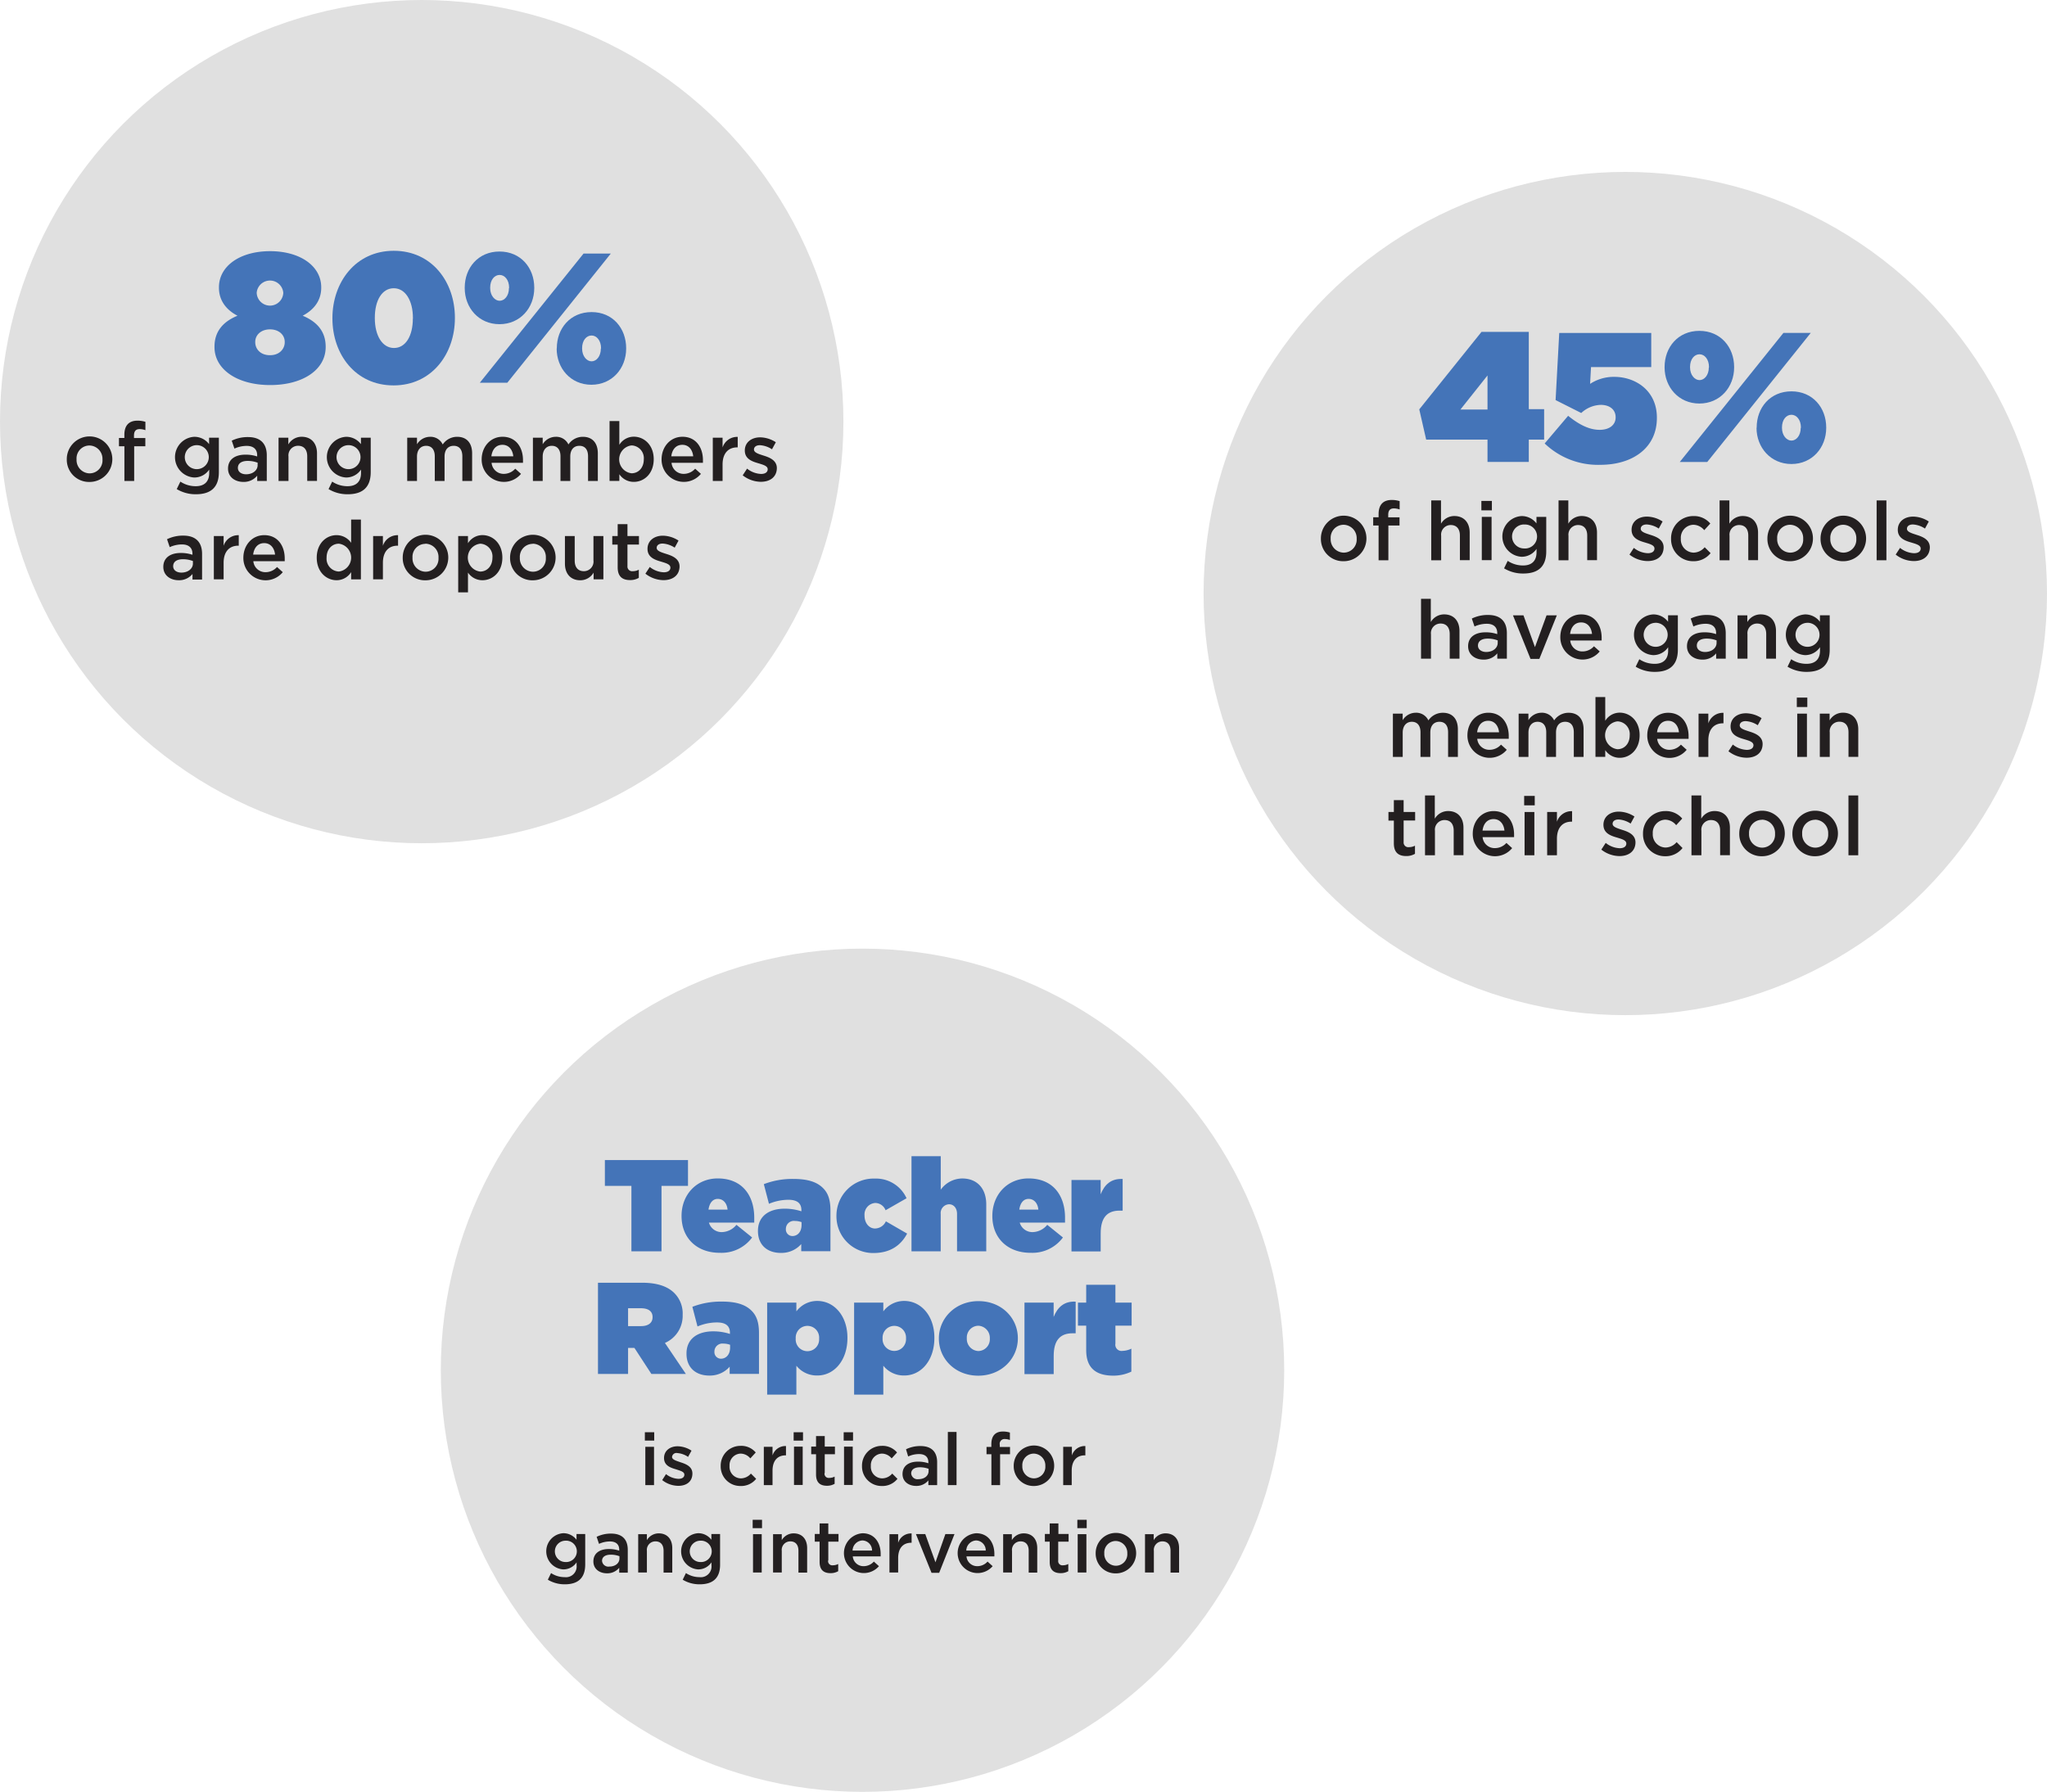 <svg id="Layer_1" data-name="Layer 1" xmlns="http://www.w3.org/2000/svg" viewBox="0 0 533.95 467.49"><defs><style>.cls-1{fill:#e0e0e0;}.cls-2{fill:#4474b8;}.cls-3{fill:#231f20;}</style></defs><title>alan-story</title><circle class="cls-1" cx="110" cy="110" r="110"/><path class="cls-2" d="M650.62,672.7v-0.1c0-4.09,2.37-6.59,6-8.08-2.52-1.3-4.84-3.61-4.84-7.31v-0.1c0-5.53,5.46-9.43,13.34-9.43s13.34,3.9,13.34,9.43v0.1c0,3.71-2.33,6-4.84,7.31,3.37,1.4,6,3.8,6,8.08v0.1c0,5.87-5.89,9.91-14.48,9.91S650.62,678.52,650.62,672.7Zm18.32-1.25v-0.1c0-1.83-1.52-3.27-3.84-3.27s-3.85,1.44-3.85,3.27v0.1c0,1.68,1.28,3.37,3.85,3.37S668.94,673.08,668.94,671.45Zm-0.38-12.85v-0.1a3.48,3.48,0,0,0-6.93,0v0.1A3.47,3.47,0,0,0,668.56,658.6Z" transform="translate(-594.67 -582.15)"/><path class="cls-2" d="M681.38,665.24v-0.1c0-9.29,6-17.56,16-17.56s15.95,8.18,15.95,17.46v0.1c0,9.29-6,17.56-16,17.56S681.38,674.52,681.38,665.24Zm21,0v-0.1c0-4.62-2-7.79-5-7.79s-4.94,3.08-4.94,7.7v0.1c0,4.62,2,7.79,5,7.79S702.36,669.86,702.36,665.24Z" transform="translate(-594.67 -582.15)"/><path class="cls-2" d="M715.89,657.3v-0.1c0-5.15,3.51-9.43,9.07-9.43s9.07,4.28,9.07,9.43v0.1c0,5.15-3.66,9.43-9.07,9.43S715.89,662.45,715.89,657.3Zm31-9H754L727,682h-7.17Zm-19.42,9v-0.1c0-2-1.14-3.32-2.47-3.32s-2.47,1.25-2.47,3.32v0.1c0,2,1.23,3.32,2.47,3.32S727.43,659.37,727.43,657.3Zm12.44,15.78V673c0-5.15,3.51-9.43,9.07-9.43S758,667.84,758,673v0.1c0,5.15-3.66,9.43-9.07,9.43S739.87,678.23,739.87,673.08Zm11.54,0V673c0-2-1.14-3.32-2.47-3.32s-2.47,1.25-2.47,3.32v0.1c0,2,1.23,3.32,2.47,3.32S751.4,675.15,751.4,673.08Z" transform="translate(-594.67 -582.15)"/><path class="cls-3" d="M618,707.89a5.8,5.8,0,0,1-5.91-5.86A5.94,5.94,0,1,1,618,707.89Zm0-9.51a3.37,3.37,0,0,0-3.36,3.61,3.47,3.47,0,0,0,3.4,3.66A3.38,3.38,0,0,0,621.4,702,3.47,3.47,0,0,0,618,698.38Z" transform="translate(-594.67 -582.15)"/><path class="cls-3" d="M632.58,696.44v2.14h-2.91v9.06h-2.55v-9.06H625.7v-2.16h1.41V695.6c0-2.48,1.22-3.7,3.42-3.7a6.75,6.75,0,0,1,2.07.3v2.18a4.43,4.43,0,0,0-1.5-.28c-1,0-1.48.54-1.48,1.71v0.62h3Z" transform="translate(-594.67 -582.15)"/><path class="cls-3" d="M645.77,711.1a9.5,9.5,0,0,1-5-1.35l0.95-1.95a7.18,7.18,0,0,0,4,1.2c2.28,0,3.52-1.2,3.52-3.46v-0.88a4.65,4.65,0,0,1-3.93,2.07,5.32,5.32,0,0,1,0-10.62,4.79,4.79,0,0,1,3.9,1.92v-1.69h2.55v9C651.76,709.33,649.61,711.1,645.77,711.1ZM646,698.29a3.13,3.13,0,1,0,0,6.26A3.13,3.13,0,1,0,646,698.29Z" transform="translate(-594.67 -582.15)"/><path class="cls-3" d="M661.76,707.64v-1.39a4.48,4.48,0,0,1-3.61,1.63c-2.11,0-4-1.22-4-3.48v0c0-2.44,1.92-3.63,4.52-3.63a9.28,9.28,0,0,1,3.08.47V700.9c0-1.56-1-2.42-2.74-2.42a7.69,7.69,0,0,0-3.19.71l-0.7-2.07a9.46,9.46,0,0,1,4.24-.94c3.29,0,4.9,1.75,4.9,4.77v6.69h-2.53Zm0.06-4.79a7.21,7.21,0,0,0-2.55-.45c-1.6,0-2.55.66-2.55,1.82v0c0,1.07.95,1.67,2.15,1.67,1.69,0,3-1,3-2.37v-0.71Z" transform="translate(-594.67 -582.15)"/><path class="cls-3" d="M669.88,707.64h-2.55V696.35h2.55v1.75a4,4,0,0,1,3.48-2c2.51,0,4,1.71,4,4.34v7.18h-2.55v-6.41c0-1.75-.87-2.76-2.38-2.76a2.5,2.5,0,0,0-2.51,2.8v6.37Z" transform="translate(-594.67 -582.15)"/><path class="cls-3" d="M685.37,711.1a9.49,9.49,0,0,1-5-1.35l0.95-1.95a7.17,7.17,0,0,0,4,1.2c2.28,0,3.52-1.2,3.52-3.46v-0.88a4.65,4.65,0,0,1-3.92,2.07,5.32,5.32,0,0,1,0-10.62,4.79,4.79,0,0,1,3.9,1.92v-1.69h2.55v9C691.36,709.33,689.21,711.1,685.37,711.1Zm0.21-12.81a3.13,3.13,0,1,0,0,6.26A3.13,3.13,0,1,0,685.58,698.29Z" transform="translate(-594.67 -582.15)"/><path class="cls-3" d="M713.92,696.11c2.43,0,3.9,1.56,3.9,4.32v7.2h-2.55v-6.41c0-1.8-.82-2.76-2.26-2.76s-2.38,1-2.38,2.8v6.37h-2.55V701.2c0-1.75-.84-2.74-2.26-2.74s-2.38,1.07-2.38,2.82v6.35h-2.55V696.35h2.55v1.71a4,4,0,0,1,3.4-1.95,3.5,3.5,0,0,1,3.31,2A4.53,4.53,0,0,1,713.92,696.11Z" transform="translate(-594.67 -582.15)"/><path class="cls-3" d="M726.07,705.78a4,4,0,0,0,3-1.35l1.5,1.35A5.8,5.8,0,0,1,720.31,702c0-3.25,2.26-5.9,5.44-5.9,3.54,0,5.34,2.82,5.34,6.09,0,0.24,0,.45,0,0.71h-8.19A3.14,3.14,0,0,0,726.07,705.78Zm2.49-4.58c-0.17-1.67-1.14-3-2.83-3s-2.66,1.22-2.89,3h5.72Z" transform="translate(-594.67 -582.15)"/><path class="cls-3" d="M746.71,696.11c2.43,0,3.9,1.56,3.9,4.32v7.2h-2.55v-6.41c0-1.8-.82-2.76-2.26-2.76s-2.38,1-2.38,2.8v6.37h-2.55V701.2c0-1.75-.84-2.74-2.26-2.74s-2.38,1.07-2.38,2.82v6.35h-2.55V696.35h2.55v1.71a4,4,0,0,1,3.4-1.95,3.5,3.5,0,0,1,3.31,2A4.53,4.53,0,0,1,746.71,696.11Z" transform="translate(-594.67 -582.15)"/><path class="cls-3" d="M760,707.87a4.52,4.52,0,0,1-3.78-2v1.75h-2.55V692h2.55v6.2a4.44,4.44,0,0,1,3.78-2.12c2.64,0,5.19,2.12,5.19,5.88S762.7,707.87,760,707.87Zm-0.59-9.51a3.66,3.66,0,0,0,0,7.27c1.75,0,3.19-1.39,3.19-3.63A3.32,3.32,0,0,0,759.45,698.36Z" transform="translate(-594.67 -582.15)"/><path class="cls-3" d="M773,705.78a4,4,0,0,0,3-1.35l1.5,1.35A5.8,5.8,0,0,1,767.24,702c0-3.25,2.26-5.9,5.45-5.9,3.54,0,5.34,2.82,5.34,6.09,0,0.24,0,.45,0,0.71h-8.19A3.14,3.14,0,0,0,773,705.78Zm2.49-4.58c-0.17-1.67-1.14-3-2.83-3s-2.66,1.22-2.89,3h5.72Z" transform="translate(-594.67 -582.15)"/><path class="cls-3" d="M783.15,707.64h-2.55V696.35h2.55v2.54a4,4,0,0,1,3.95-2.76v2.74h-0.15c-2.24,0-3.8,1.48-3.8,4.47v4.3Z" transform="translate(-594.67 -582.15)"/><path class="cls-3" d="M793.13,707.85a7.77,7.77,0,0,1-4.73-1.69l1.14-1.75a6.21,6.21,0,0,0,3.65,1.39c1.1,0,1.73-.47,1.73-1.22v0c0-.88-1.18-1.18-2.49-1.58-1.65-.47-3.48-1.15-3.48-3.31v0c0-2.14,1.75-3.44,4-3.44a7.65,7.65,0,0,1,4.09,1.28l-1,1.84a6.41,6.41,0,0,0-3.14-1.07c-1,0-1.56.47-1.56,1.13v0c0,0.81,1.2,1.16,2.51,1.58,1.63,0.51,3.46,1.26,3.46,3.29v0C797.26,706.67,795.45,707.85,793.13,707.85Z" transform="translate(-594.67 -582.15)"/><path class="cls-3" d="M644.88,733.29V731.9a4.48,4.48,0,0,1-3.61,1.63c-2.11,0-4-1.22-4-3.48v0c0-2.44,1.92-3.63,4.52-3.63a9.28,9.28,0,0,1,3.08.47v-0.28c0-1.56-1-2.42-2.74-2.42a7.69,7.69,0,0,0-3.19.71l-0.7-2.07a9.46,9.46,0,0,1,4.24-.94c3.29,0,4.9,1.75,4.9,4.77v6.69h-2.53Zm0.06-4.79a7.21,7.21,0,0,0-2.55-.45c-1.6,0-2.55.66-2.55,1.82v0c0,1.07.95,1.67,2.15,1.67,1.69,0,3-1,3-2.37V728.5Z" transform="translate(-594.67 -582.15)"/><path class="cls-3" d="M653,733.29h-2.55V722H653v2.54a4,4,0,0,1,3.95-2.76v2.74H656.8c-2.24,0-3.8,1.48-3.8,4.47v4.3Z" transform="translate(-594.67 -582.15)"/><path class="cls-3" d="M663.93,731.43a4,4,0,0,0,3-1.35l1.5,1.35a5.8,5.8,0,0,1-10.28-3.76c0-3.25,2.26-5.9,5.45-5.9,3.54,0,5.34,2.82,5.34,6.09,0,0.24,0,.45,0,0.71h-8.19A3.14,3.14,0,0,0,663.93,731.43Zm2.49-4.58c-0.17-1.67-1.14-3-2.83-3s-2.66,1.22-2.89,3h5.72Z" transform="translate(-594.67 -582.15)"/><path class="cls-3" d="M686.26,733.29v-1.88a4.45,4.45,0,0,1-3.8,2.12c-2.62,0-5.17-2.12-5.17-5.88s2.51-5.88,5.17-5.88a4.6,4.6,0,0,1,3.8,2v-6.07h2.55v15.61h-2.55ZM683.07,724c-1.75,0-3.21,1.37-3.21,3.63a3.34,3.34,0,0,0,3.21,3.63A3.66,3.66,0,0,0,683.07,724Z" transform="translate(-594.67 -582.15)"/><path class="cls-3" d="M694.55,733.29H692V722h2.55v2.54a4,4,0,0,1,3.95-2.76v2.74h-0.15c-2.24,0-3.8,1.48-3.8,4.47v4.3Z" transform="translate(-594.67 -582.15)"/><path class="cls-3" d="M705.63,733.55a5.8,5.8,0,0,1-5.91-5.86A5.94,5.94,0,1,1,705.63,733.55Zm0-9.51a3.37,3.37,0,0,0-3.36,3.61,3.47,3.47,0,0,0,3.4,3.66,3.38,3.38,0,0,0,3.38-3.61A3.47,3.47,0,0,0,705.63,724Z" transform="translate(-594.67 -582.15)"/><path class="cls-3" d="M720.52,733.53a4.52,4.52,0,0,1-3.78-2v5.17h-2.55V722h2.55v1.88a4.44,4.44,0,0,1,3.78-2.12c2.64,0,5.19,2.12,5.19,5.88S723.18,733.53,720.52,733.53ZM719.93,724a3.66,3.66,0,0,0,0,7.27c1.75,0,3.19-1.39,3.19-3.63A3.32,3.32,0,0,0,719.93,724Z" transform="translate(-594.67 -582.15)"/><path class="cls-3" d="M733.63,733.55a5.8,5.8,0,0,1-5.91-5.86A5.94,5.94,0,1,1,733.63,733.55Zm0-9.51a3.37,3.37,0,0,0-3.36,3.61,3.47,3.47,0,0,0,3.4,3.66,3.38,3.38,0,0,0,3.38-3.61A3.47,3.47,0,0,0,733.63,724Z" transform="translate(-594.67 -582.15)"/><path class="cls-3" d="M749.51,722h2.55v11.29h-2.55v-1.75a4,4,0,0,1-3.48,2c-2.51,0-4-1.71-4-4.34V722h2.55v6.41c0,1.75.87,2.76,2.38,2.76a2.5,2.5,0,0,0,2.51-2.8V722Z" transform="translate(-594.67 -582.15)"/><path class="cls-3" d="M758.35,729.76a1.22,1.22,0,0,0,1.37,1.41,3.39,3.39,0,0,0,1.58-.38v2.12a4.42,4.42,0,0,1-2.3.58c-1.88,0-3.21-.83-3.21-3.31v-5.94h-1.41V722h1.41v-3.1h2.55V722h3v2.22h-3v5.54Z" transform="translate(-594.67 -582.15)"/><path class="cls-3" d="M767.75,733.51a7.77,7.77,0,0,1-4.73-1.69l1.14-1.75a6.21,6.21,0,0,0,3.65,1.39c1.1,0,1.73-.47,1.73-1.22v0c0-.88-1.18-1.18-2.49-1.58-1.65-.47-3.48-1.15-3.48-3.31v0c0-2.14,1.75-3.44,4-3.44a7.65,7.65,0,0,1,4.09,1.28l-1,1.84a6.41,6.41,0,0,0-3.14-1.07c-1,0-1.56.47-1.56,1.13v0c0,0.81,1.2,1.16,2.51,1.58,1.63,0.51,3.46,1.26,3.46,3.29v0C771.88,732.33,770.07,733.51,767.75,733.51Z" transform="translate(-594.67 -582.15)"/><circle class="cls-1" cx="423.95" cy="154.85" r="110"/><path class="cls-2" d="M982.68,696.84h-16l-1.8-7.89,16.23-20.21h12.34V688.9h4v7.94h-4v5.82H982.68v-5.82Zm0-7.79V680.1L975.61,689h7.07Z" transform="translate(-594.67 -582.15)"/><path class="cls-2" d="M997.59,697.85l6.12-7.22c2.85,2.31,5.51,3.66,8.21,3.66s4.18-1.4,4.18-3.22V691c0-2-1.57-3.22-3.89-3.22a7.8,7.8,0,0,0-5.08,2.12l-6.69-3.37,0.95-17.51h24v8.9h-15.71l-0.24,4.38a11.28,11.28,0,0,1,6.31-1.83c5.51,0,11.11,3.56,11.11,10.63v0.1c0,7.79-6.31,12.22-14.76,12.22A20.09,20.09,0,0,1,997.59,697.85Z" transform="translate(-594.67 -582.15)"/><path class="cls-2" d="M1028.87,678v-0.1c0-5.15,3.51-9.43,9.07-9.43s9.07,4.28,9.07,9.43V678c0,5.15-3.66,9.43-9.07,9.43S1028.87,683.13,1028.87,678Zm31-9H1067l-27,33.68h-7.17Zm-19.42,9v-0.1c0-2-1.14-3.32-2.47-3.32s-2.47,1.25-2.47,3.32V678c0,2,1.23,3.32,2.47,3.32S1040.41,680.05,1040.41,678Zm12.44,15.78v-0.1c0-5.15,3.51-9.43,9.07-9.43s9.07,4.28,9.07,9.43v0.1c0,5.15-3.66,9.43-9.07,9.43S1052.85,698.91,1052.85,693.76Zm11.54,0v-0.1c0-2-1.14-3.32-2.47-3.32s-2.47,1.25-2.47,3.32v0.1c0,2,1.23,3.32,2.47,3.32S1064.38,695.83,1064.38,693.76Z" transform="translate(-594.67 -582.15)"/><path class="cls-3" d="M945.13,728.57a5.8,5.8,0,0,1-5.91-5.86A5.94,5.94,0,1,1,945.13,728.57Zm0-9.51a3.38,3.38,0,0,0-3.36,3.61,3.47,3.47,0,0,0,3.4,3.66,3.38,3.38,0,0,0,3.38-3.61A3.48,3.48,0,0,0,945.13,719.06Z" transform="translate(-594.67 -582.15)"/><path class="cls-3" d="M959.73,717.12v2.14h-2.91v9.06h-2.55v-9.06h-1.41v-2.16h1.41v-0.81c0-2.48,1.22-3.7,3.42-3.7a6.75,6.75,0,0,1,2.07.3v2.18a4.41,4.41,0,0,0-1.5-.28c-1,0-1.48.53-1.48,1.71v0.62h3Z" transform="translate(-594.67 -582.15)"/><path class="cls-3" d="M970.51,728.32H968V712.71h2.55v6.07a4,4,0,0,1,3.48-2c2.51,0,4,1.71,4,4.34v7.18h-2.55v-6.41c0-1.75-.87-2.76-2.38-2.76a2.5,2.5,0,0,0-2.51,2.8v6.37Z" transform="translate(-594.67 -582.15)"/><path class="cls-3" d="M981.08,715.3v-2.46h2.74v2.46h-2.74Zm0.11,13V717h2.55v11.29h-2.55Z" transform="translate(-594.67 -582.15)"/><path class="cls-3" d="M992,731.78a9.51,9.51,0,0,1-5-1.35l0.95-1.95a7.19,7.19,0,0,0,4,1.2c2.28,0,3.52-1.2,3.52-3.46v-0.88a4.65,4.65,0,0,1-3.92,2.07,5.32,5.32,0,0,1,0-10.62,4.79,4.79,0,0,1,3.9,1.92V717H998v9C998,730,995.87,731.78,992,731.78Zm0.21-12.8a3.13,3.13,0,1,0,0,6.26A3.13,3.13,0,1,0,992.24,719Z" transform="translate(-594.67 -582.15)"/><path class="cls-3" d="M1003.76,728.32h-2.55V712.71h2.55v6.07a4,4,0,0,1,3.48-2c2.51,0,4,1.71,4,4.34v7.18h-2.55v-6.41c0-1.75-.87-2.76-2.38-2.76a2.5,2.5,0,0,0-2.51,2.8v6.37Z" transform="translate(-594.67 -582.15)"/><path class="cls-3" d="M1024.44,728.53a7.76,7.76,0,0,1-4.73-1.69l1.14-1.75a6.2,6.2,0,0,0,3.65,1.39c1.1,0,1.73-.47,1.73-1.22v0c0-.88-1.18-1.18-2.49-1.58-1.65-.47-3.48-1.15-3.48-3.31v0c0-2.14,1.75-3.44,4-3.44a7.65,7.65,0,0,1,4.09,1.28l-1,1.84a6.41,6.41,0,0,0-3.14-1.07c-1,0-1.56.47-1.56,1.13v0c0,0.81,1.2,1.15,2.51,1.58,1.63,0.51,3.46,1.26,3.46,3.29v0C1028.58,727.36,1026.76,728.53,1024.44,728.53Z" transform="translate(-594.67 -582.15)"/><path class="cls-3" d="M1036.32,728.57a5.73,5.73,0,0,1-5.76-5.86,5.79,5.79,0,0,1,5.78-5.92,5.53,5.53,0,0,1,4.45,1.95l-1.58,1.73a3.73,3.73,0,0,0-2.89-1.41,3.38,3.38,0,0,0-3.21,3.61,3.42,3.42,0,0,0,3.33,3.66,3.9,3.9,0,0,0,2.89-1.41l1.54,1.54A5.61,5.61,0,0,1,1036.32,728.57Z" transform="translate(-594.67 -582.15)"/><path class="cls-3" d="M1045.77,728.32h-2.55V712.71h2.55v6.07a4,4,0,0,1,3.48-2c2.51,0,4,1.71,4,4.34v7.18h-2.55v-6.41c0-1.75-.87-2.76-2.38-2.76a2.5,2.5,0,0,0-2.51,2.8v6.37Z" transform="translate(-594.67 -582.15)"/><path class="cls-3" d="M1061.6,728.57a5.8,5.8,0,0,1-5.91-5.86A5.94,5.94,0,1,1,1061.6,728.57Zm0-9.51a3.38,3.38,0,0,0-3.36,3.61,3.47,3.47,0,0,0,3.4,3.66,3.38,3.38,0,0,0,3.38-3.61A3.48,3.48,0,0,0,1061.6,719.06Z" transform="translate(-594.67 -582.15)"/><path class="cls-3" d="M1075.46,728.57a5.8,5.8,0,0,1-5.91-5.86A5.94,5.94,0,1,1,1075.46,728.57Zm0-9.51a3.38,3.38,0,0,0-3.36,3.61,3.47,3.47,0,0,0,3.4,3.66,3.38,3.38,0,0,0,3.38-3.61A3.48,3.48,0,0,0,1075.46,719.06Z" transform="translate(-594.67 -582.15)"/><path class="cls-3" d="M1084.18,728.32V712.71h2.55v15.61h-2.55Z" transform="translate(-594.67 -582.15)"/><path class="cls-3" d="M1093.88,728.53a7.76,7.76,0,0,1-4.73-1.69l1.14-1.75a6.2,6.2,0,0,0,3.65,1.39c1.1,0,1.73-.47,1.73-1.22v0c0-.88-1.18-1.18-2.49-1.58-1.65-.47-3.48-1.15-3.48-3.31v0c0-2.14,1.75-3.44,4-3.44a7.65,7.65,0,0,1,4.09,1.28l-1,1.84a6.4,6.4,0,0,0-3.14-1.07c-1,0-1.56.47-1.56,1.13v0c0,0.81,1.2,1.15,2.51,1.58,1.63,0.51,3.46,1.26,3.46,3.29v0C1098,727.36,1096.2,728.53,1093.88,728.53Z" transform="translate(-594.67 -582.15)"/><path class="cls-3" d="M967.89,754h-2.55V738.37h2.55v6.07a4,4,0,0,1,3.48-2c2.51,0,4,1.71,4,4.34V754h-2.55v-6.41c0-1.75-.87-2.76-2.38-2.76a2.5,2.5,0,0,0-2.51,2.8V754Z" transform="translate(-594.67 -582.15)"/><path class="cls-3" d="M985.23,754v-1.39a4.48,4.48,0,0,1-3.61,1.63c-2.11,0-4-1.22-4-3.49v0c0-2.44,1.92-3.63,4.52-3.63a9.26,9.26,0,0,1,3.08.47v-0.28c0-1.56-1-2.42-2.74-2.42a7.67,7.67,0,0,0-3.19.71l-0.7-2.07a9.44,9.44,0,0,1,4.24-.94c3.29,0,4.9,1.75,4.9,4.77V754h-2.53Zm0.06-4.79a7.23,7.23,0,0,0-2.55-.45c-1.6,0-2.55.66-2.55,1.82v0c0,1.07,1,1.67,2.15,1.67,1.69,0,3-1,3-2.37v-0.71Z" transform="translate(-594.67 -582.15)"/><path class="cls-3" d="M998.08,742.69h2.68l-4.56,11.37h-2.3l-4.58-11.37h2.74l3,8.29Z" transform="translate(-594.67 -582.15)"/><path class="cls-3" d="M1007.45,752.11a4,4,0,0,0,3-1.35l1.5,1.35a5.8,5.8,0,0,1-10.28-3.76c0-3.25,2.26-5.9,5.44-5.9,3.54,0,5.34,2.82,5.34,6.09,0,0.23,0,.45,0,0.71h-8.19A3.14,3.14,0,0,0,1007.45,752.11Zm2.49-4.57c-0.17-1.67-1.14-3-2.83-3s-2.66,1.22-2.89,3h5.72Z" transform="translate(-594.67 -582.15)"/><path class="cls-3" d="M1026.33,757.44a9.51,9.51,0,0,1-5-1.35l0.95-1.95a7.19,7.19,0,0,0,4,1.2c2.28,0,3.52-1.2,3.52-3.46V751a4.65,4.65,0,0,1-3.92,2.07,5.32,5.32,0,0,1,0-10.62,4.79,4.79,0,0,1,3.9,1.92v-1.69h2.55v9C1032.32,755.66,1030.17,757.44,1026.33,757.44Zm0.21-12.8a3.13,3.13,0,1,0,0,6.26A3.13,3.13,0,1,0,1026.54,744.63Z" transform="translate(-594.67 -582.15)"/><path class="cls-3" d="M1042.32,754v-1.39a4.48,4.48,0,0,1-3.61,1.63c-2.11,0-4-1.22-4-3.49v0c0-2.44,1.92-3.63,4.52-3.63a9.26,9.26,0,0,1,3.08.47v-0.28c0-1.56-1-2.42-2.74-2.42a7.67,7.67,0,0,0-3.19.71l-0.7-2.07a9.44,9.44,0,0,1,4.24-.94c3.29,0,4.9,1.75,4.9,4.77V754h-2.53Zm0.06-4.79a7.23,7.23,0,0,0-2.55-.45c-1.6,0-2.55.66-2.55,1.82v0c0,1.07.95,1.67,2.15,1.67,1.69,0,3-1,3-2.37v-0.71Z" transform="translate(-594.67 -582.15)"/><path class="cls-3" d="M1050.45,754h-2.55V742.69h2.55v1.75a4,4,0,0,1,3.48-2c2.51,0,4,1.71,4,4.34V754h-2.55v-6.41c0-1.75-.87-2.76-2.38-2.76a2.5,2.5,0,0,0-2.51,2.8V754Z" transform="translate(-594.67 -582.15)"/><path class="cls-3" d="M1065.94,757.44a9.51,9.51,0,0,1-5-1.35l0.95-1.95a7.19,7.19,0,0,0,4,1.2c2.28,0,3.52-1.2,3.52-3.46V751a4.65,4.65,0,0,1-3.92,2.07,5.32,5.32,0,0,1,0-10.62,4.79,4.79,0,0,1,3.9,1.92v-1.69h2.55v9C1071.93,755.66,1069.78,757.44,1065.94,757.44Zm0.21-12.8a3.13,3.13,0,1,0,0,6.26A3.13,3.13,0,1,0,1066.15,744.63Z" transform="translate(-594.67 -582.15)"/><path class="cls-3" d="M971.05,768.11c2.43,0,3.9,1.56,3.9,4.32v7.2H972.4v-6.41c0-1.8-.82-2.76-2.26-2.76s-2.38,1-2.38,2.8v6.37H965.2v-6.43c0-1.75-.84-2.74-2.26-2.74s-2.38,1.07-2.38,2.82v6.35H958V768.34h2.55v1.71a4,4,0,0,1,3.4-1.95,3.5,3.5,0,0,1,3.31,2A4.53,4.53,0,0,1,971.05,768.11Z" transform="translate(-594.67 -582.15)"/><path class="cls-3" d="M983.2,777.77a4,4,0,0,0,3-1.35l1.5,1.35A5.8,5.8,0,0,1,977.44,774c0-3.25,2.26-5.9,5.44-5.9,3.54,0,5.34,2.82,5.34,6.09,0,0.23,0,.45,0,0.71H980A3.14,3.14,0,0,0,983.2,777.77Zm2.49-4.57c-0.17-1.67-1.14-3-2.83-3s-2.66,1.22-2.89,3h5.72Z" transform="translate(-594.67 -582.15)"/><path class="cls-3" d="M1003.84,768.11c2.43,0,3.9,1.56,3.9,4.32v7.2h-2.55v-6.41c0-1.8-.82-2.76-2.26-2.76s-2.38,1-2.38,2.8v6.37H998v-6.43c0-1.75-.84-2.74-2.26-2.74s-2.38,1.07-2.38,2.82v6.35H990.8V768.34h2.55v1.71a4,4,0,0,1,3.4-1.95,3.5,3.5,0,0,1,3.31,2A4.53,4.53,0,0,1,1003.84,768.11Z" transform="translate(-594.67 -582.15)"/><path class="cls-3" d="M1017.17,779.86a4.53,4.53,0,0,1-3.78-2v1.75h-2.55V764h2.55v6.2a4.44,4.44,0,0,1,3.78-2.12c2.64,0,5.19,2.12,5.19,5.88S1019.83,779.86,1017.17,779.86Zm-0.59-9.51a3.66,3.66,0,0,0,0,7.27c1.75,0,3.19-1.39,3.19-3.63A3.32,3.32,0,0,0,1016.58,770.35Z" transform="translate(-594.67 -582.15)"/><path class="cls-3" d="M1030.13,777.77a4,4,0,0,0,3-1.35l1.5,1.35a5.8,5.8,0,0,1-10.28-3.76c0-3.25,2.26-5.9,5.44-5.9,3.54,0,5.34,2.82,5.34,6.09,0,0.23,0,.45,0,0.71h-8.19A3.14,3.14,0,0,0,1030.13,777.77Zm2.49-4.57c-0.17-1.67-1.14-3-2.83-3s-2.66,1.22-2.89,3h5.72Z" transform="translate(-594.67 -582.15)"/><path class="cls-3" d="M1040.28,779.63h-2.55V768.34h2.55v2.54a4,4,0,0,1,3.95-2.76v2.74h-0.15c-2.24,0-3.8,1.47-3.8,4.47v4.3Z" transform="translate(-594.67 -582.15)"/><path class="cls-3" d="M1050.26,779.84a7.76,7.76,0,0,1-4.73-1.69l1.14-1.75a6.2,6.2,0,0,0,3.65,1.39c1.1,0,1.73-.47,1.73-1.22v0c0-.88-1.18-1.18-2.49-1.58-1.65-.47-3.48-1.15-3.48-3.31v0c0-2.14,1.75-3.44,4-3.44a7.65,7.65,0,0,1,4.09,1.28l-1,1.84a6.41,6.41,0,0,0-3.14-1.07c-1,0-1.56.47-1.56,1.13v0c0,0.81,1.2,1.15,2.51,1.58,1.63,0.51,3.46,1.26,3.46,3.29v0C1054.4,778.67,1052.58,779.84,1050.26,779.84Z" transform="translate(-594.67 -582.15)"/><path class="cls-3" d="M1063.36,766.61v-2.46h2.74v2.46h-2.74Zm0.11,13V768.34H1066v11.29h-2.55Z" transform="translate(-594.67 -582.15)"/><path class="cls-3" d="M1071.91,779.63h-2.55V768.34h2.55v1.75a4,4,0,0,1,3.48-2c2.51,0,4,1.71,4,4.34v7.18h-2.55v-6.41c0-1.75-.87-2.76-2.38-2.76a2.5,2.5,0,0,0-2.51,2.8v6.37Z" transform="translate(-594.67 -582.15)"/><path class="cls-3" d="M960.81,801.76a1.22,1.22,0,0,0,1.37,1.41,3.41,3.41,0,0,0,1.58-.38v2.12a4.43,4.43,0,0,1-2.3.58c-1.88,0-3.21-.83-3.21-3.31v-5.94h-1.41V794h1.41v-3.1h2.55V794h3v2.22h-3v5.54Z" transform="translate(-594.67 -582.15)"/><path class="cls-3" d="M968.93,805.28h-2.55V789.68h2.55v6.07a4,4,0,0,1,3.48-2c2.51,0,4,1.71,4,4.34v7.18h-2.55v-6.41c0-1.75-.87-2.76-2.38-2.76a2.5,2.5,0,0,0-2.51,2.8v6.37Z" transform="translate(-594.67 -582.15)"/><path class="cls-3" d="M984.61,803.42a4,4,0,0,0,3-1.35l1.5,1.35a5.8,5.8,0,0,1-10.28-3.76c0-3.25,2.26-5.9,5.44-5.9,3.54,0,5.34,2.82,5.34,6.09,0,0.23,0,.45,0,0.71H981.4A3.14,3.14,0,0,0,984.61,803.42Zm2.49-4.57c-0.17-1.67-1.14-3-2.83-3s-2.66,1.22-2.89,3h5.72Z" transform="translate(-594.67 -582.15)"/><path class="cls-3" d="M992.24,792.26v-2.46H995v2.46h-2.74Zm0.11,13V794h2.55v11.29h-2.55Z" transform="translate(-594.67 -582.15)"/><path class="cls-3" d="M1000.79,805.28h-2.55V794h2.55v2.54a4,4,0,0,1,3.95-2.76v2.74h-0.15c-2.24,0-3.8,1.47-3.8,4.47v4.3Z" transform="translate(-594.67 -582.15)"/><path class="cls-3" d="M1017.1,805.5a7.76,7.76,0,0,1-4.73-1.69l1.14-1.75a6.2,6.2,0,0,0,3.65,1.39c1.1,0,1.73-.47,1.73-1.22v0c0-.88-1.18-1.18-2.49-1.58-1.65-.47-3.48-1.15-3.48-3.31v0c0-2.14,1.75-3.44,4-3.44a7.65,7.65,0,0,1,4.09,1.28l-1,1.84a6.4,6.4,0,0,0-3.14-1.07c-1,0-1.56.47-1.56,1.13v0c0,0.81,1.2,1.15,2.51,1.58,1.63,0.51,3.46,1.26,3.46,3.29v0C1021.24,804.32,1019.42,805.5,1017.1,805.5Z" transform="translate(-594.67 -582.15)"/><path class="cls-3" d="M1029,805.54a5.73,5.73,0,0,1-5.76-5.86,5.79,5.79,0,0,1,5.78-5.92,5.53,5.53,0,0,1,4.45,1.95l-1.58,1.73A3.73,3.73,0,0,0,1029,796a3.38,3.38,0,0,0-3.21,3.61,3.42,3.42,0,0,0,3.33,3.66,3.9,3.9,0,0,0,2.89-1.41l1.54,1.54A5.61,5.61,0,0,1,1029,805.54Z" transform="translate(-594.67 -582.15)"/><path class="cls-3" d="M1038.43,805.28h-2.55V789.68h2.55v6.07a4,4,0,0,1,3.48-2c2.51,0,4,1.71,4,4.34v7.18h-2.55v-6.41c0-1.75-.87-2.76-2.38-2.76a2.5,2.5,0,0,0-2.51,2.8v6.37Z" transform="translate(-594.67 -582.15)"/><path class="cls-3" d="M1054.26,805.54a5.8,5.8,0,0,1-5.91-5.86A5.94,5.94,0,1,1,1054.26,805.54Zm0-9.51a3.38,3.38,0,0,0-3.36,3.61,3.47,3.47,0,0,0,3.4,3.66,3.38,3.38,0,0,0,3.38-3.61A3.48,3.48,0,0,0,1054.26,796Z" transform="translate(-594.67 -582.15)"/><path class="cls-3" d="M1068.12,805.54a5.8,5.8,0,0,1-5.91-5.86A5.94,5.94,0,1,1,1068.12,805.54Zm0-9.51a3.38,3.38,0,0,0-3.36,3.61,3.47,3.47,0,0,0,3.4,3.66,3.38,3.38,0,0,0,3.38-3.61A3.48,3.48,0,0,0,1068.12,796Z" transform="translate(-594.67 -582.15)"/><path class="cls-3" d="M1076.83,805.28V789.68h2.55v15.61h-2.55Z" transform="translate(-594.67 -582.15)"/><circle class="cls-1" cx="224.98" cy="357.49" r="110"/><path class="cls-2" d="M759.36,891.54h-6.91v-6.73h21.68v6.73h-6.91v17.07h-7.85V891.54Z" transform="translate(-594.67 -582.15)"/><path class="cls-2" d="M772.45,899.43v-0.07c0-5.54,3.93-9.76,9.43-9.76,6.51,0,9.53,4.59,9.53,10.23,0,0.41,0,.88,0,1.29H779.59a3.43,3.43,0,0,0,3.46,2.48,5.08,5.08,0,0,0,3.72-1.9l4.09,3.3a9.87,9.87,0,0,1-8.35,4C776.51,909.05,772.45,905.21,772.45,899.43Zm12-1.7c-0.17-1.77-1.21-2.79-2.55-2.79s-2.18,1.09-2.42,2.79h5Z" transform="translate(-594.67 -582.15)"/><path class="cls-2" d="M792.38,903.34v-0.07c0-3.71,2.72-5.78,7-5.78a14.11,14.11,0,0,1,4.33.68v-0.31c0-1.7-1-2.69-3.39-2.69a13.11,13.11,0,0,0-5.07,1.05l-1.34-5.13a20.69,20.69,0,0,1,7.72-1.36c3.72,0,6.14.78,7.75,2.41,1.38,1.39,1.91,3.2,1.91,5.88v10.57h-7.62v-1.87a6.86,6.86,0,0,1-5.27,2.31C794.86,909.05,792.38,907,792.38,903.34Zm11.37-1.6V901a5.18,5.18,0,0,0-1.74-.31,2.09,2.09,0,0,0-2.35,2.07v0.07a1.71,1.71,0,0,0,1.74,1.8C802.75,904.6,803.75,903.51,803.75,901.74Z" transform="translate(-594.67 -582.15)"/><path class="cls-2" d="M812.85,899.43v-0.07a9.69,9.69,0,0,1,10-9.72,8.74,8.74,0,0,1,8.29,5.13l-5.47,3.13A2.94,2.94,0,0,0,823,896a3,3,0,0,0-2.82,3.26v0.07c0,1.94,1.21,3.33,2.72,3.33a3.17,3.17,0,0,0,2.85-1.87l5.54,3.2c-1.64,3.09-4.43,5.07-8.79,5.07A9.57,9.57,0,0,1,812.85,899.43Z" transform="translate(-594.67 -582.15)"/><path class="cls-2" d="M832.44,883.79h7.62v8.74a7,7,0,0,1,5.6-2.92c3.86,0,6.27,2.58,6.27,6.77v12.24h-7.62v-9.76c0-1.6-.94-2.52-2.08-2.52a2.28,2.28,0,0,0-2.18,2.52v9.76h-7.62V883.79Z" transform="translate(-594.67 -582.15)"/><path class="cls-2" d="M853.52,899.43v-0.07c0-5.54,3.93-9.76,9.43-9.76,6.51,0,9.53,4.59,9.53,10.23,0,0.41,0,.88,0,1.29H860.66a3.43,3.43,0,0,0,3.46,2.48,5.08,5.08,0,0,0,3.72-1.9l4.09,3.3a9.87,9.87,0,0,1-8.35,4C857.58,909.05,853.52,905.21,853.52,899.43Zm12-1.7c-0.17-1.77-1.21-2.79-2.55-2.79s-2.18,1.09-2.42,2.79h5Z" transform="translate(-594.67 -582.15)"/><path class="cls-2" d="M874.15,890h7.62v3.74c1-2.52,2.72-4.15,5.74-4V898h-0.8c-3.22,0-4.93,1.8-4.93,5.92v4.73h-7.62V890Z" transform="translate(-594.67 -582.15)"/><path class="cls-2" d="M750.65,916.81h11.48c4.16,0,6.81,1.05,8.46,2.72a7.53,7.53,0,0,1,2.15,5.64v0.07a7.7,7.7,0,0,1-4.63,7.28l5.47,8.09h-9l-4.43-6.8H758.5v6.8h-7.85v-23.8Zm11.24,11.32c1.88,0,3-.85,3-2.31v-0.07c0-1.53-1.17-2.28-3-2.28H758.5v4.66h3.39Z" transform="translate(-594.67 -582.15)"/><path class="cls-2" d="M773.74,935.34v-0.07c0-3.71,2.72-5.78,7-5.78a14.11,14.11,0,0,1,4.33.68v-0.31c0-1.7-1-2.69-3.39-2.69a13.11,13.11,0,0,0-5.07,1.05l-1.34-5.13a20.69,20.69,0,0,1,7.72-1.36c3.72,0,6.14.78,7.75,2.41,1.38,1.39,1.91,3.2,1.91,5.88v10.57H785v-1.87a6.86,6.86,0,0,1-5.27,2.31C776.22,941.05,773.74,939,773.74,935.34Zm11.37-1.6V933a5.18,5.18,0,0,0-1.74-.31,2.09,2.09,0,0,0-2.35,2.07v0.07a1.71,1.71,0,0,0,1.74,1.8C784.11,936.6,785.11,935.51,785.11,933.74Z" transform="translate(-594.67 -582.15)"/><path class="cls-2" d="M794.78,922h7.62v2.28a6.76,6.76,0,0,1,5.44-2.72c4.43,0,7.88,3.91,7.88,9.59v0.07c0,5.88-3.49,9.79-7.82,9.79a6.8,6.8,0,0,1-5.5-2.55v7.55h-7.62V922Zm13.56,9.31V931.3a3.06,3.06,0,1,0-6.11,0v0.07A3.06,3.06,0,1,0,808.33,931.36Z" transform="translate(-594.67 -582.15)"/><path class="cls-2" d="M817.46,922h7.62v2.28a6.76,6.76,0,0,1,5.44-2.72c4.43,0,7.88,3.91,7.88,9.59v0.07c0,5.88-3.49,9.79-7.82,9.79a6.8,6.8,0,0,1-5.5-2.55v7.55h-7.62V922ZM831,931.36V931.3a3.06,3.06,0,1,0-6.11,0v0.07A3.06,3.06,0,1,0,831,931.36Z" transform="translate(-594.67 -582.15)"/><path class="cls-2" d="M839.57,931.4v-0.07c0-5.24,4.29-9.72,10.33-9.72s10.27,4.42,10.27,9.66v0.07c0,5.24-4.29,9.72-10.33,9.72S839.57,936.63,839.57,931.4Zm13.29,0v-0.07a3.15,3.15,0,0,0-3-3.3,3.06,3.06,0,0,0-3,3.23v0.07a3.15,3.15,0,0,0,3,3.3A3.06,3.06,0,0,0,852.86,931.4Z" transform="translate(-594.67 -582.15)"/><path class="cls-2" d="M861.89,922h7.62v3.74c1-2.52,2.72-4.15,5.74-4V930h-0.8c-3.22,0-4.93,1.8-4.93,5.92v4.73h-7.62V922Z" transform="translate(-594.67 -582.15)"/><path class="cls-2" d="M878,934.39V928h-2.15V922H878v-4.66h7.62V922h4.23V928h-4.23v4.69a1.62,1.62,0,0,0,1.85,1.9,5.65,5.65,0,0,0,2.31-.58V940a10.87,10.87,0,0,1-4.87,1.05C880.38,941,878,938.91,878,934.39Z" transform="translate(-594.67 -582.15)"/><path class="cls-3" d="M762.88,958v-2.18h2.44V958h-2.44ZM763,969.61v-10h2.27v10H763Z" transform="translate(-594.67 -582.15)"/><path class="cls-3" d="M771.6,969.8a6.9,6.9,0,0,1-4.2-1.5l1-1.56a5.51,5.51,0,0,0,3.24,1.23c1,0,1.54-.42,1.54-1.08v0c0-.78-1-1-2.21-1.41-1.46-.42-3.09-1-3.09-2.94v0c0-1.9,1.56-3.06,3.53-3.06a6.8,6.8,0,0,1,3.64,1.14l-0.9,1.63a5.7,5.7,0,0,0-2.79-1,1.15,1.15,0,0,0-1.39,1v0c0,0.72,1.07,1,2.23,1.41,1.44,0.46,3.08,1.12,3.08,2.93v0C775.27,968.76,773.66,969.8,771.6,969.8Z" transform="translate(-594.67 -582.15)"/><path class="cls-3" d="M787.78,969.84a5.09,5.09,0,0,1-5.12-5.21,5.15,5.15,0,0,1,5.14-5.26,4.92,4.92,0,0,1,4,1.73l-1.41,1.54a3.32,3.32,0,0,0-2.57-1.25,3,3,0,0,0-2.85,3.21,3,3,0,0,0,3,3.25,3.47,3.47,0,0,0,2.57-1.25l1.37,1.37A5,5,0,0,1,787.78,969.84Z" transform="translate(-594.67 -582.15)"/><path class="cls-3" d="M796.18,969.61h-2.27v-10h2.27v2.26a3.51,3.51,0,0,1,3.51-2.45v2.43h-0.13c-2,0-3.38,1.31-3.38,4v3.82Z" transform="translate(-594.67 -582.15)"/><path class="cls-3" d="M801.69,958v-2.18h2.44V958h-2.44Zm0.09,11.57v-10h2.27v10h-2.27Z" transform="translate(-594.67 -582.15)"/><path class="cls-3" d="M809.75,966.48a1.09,1.09,0,0,0,1.22,1.25,3,3,0,0,0,1.41-.34v1.88a3.93,3.93,0,0,1-2,.51c-1.67,0-2.85-.74-2.85-2.94v-5.28h-1.26v-2h1.26v-2.75h2.27v2.75h2.66v2h-2.66v4.92Z" transform="translate(-594.67 -582.15)"/><path class="cls-3" d="M814.74,958v-2.18h2.44V958h-2.44Zm0.09,11.57v-10h2.27v10h-2.27Z" transform="translate(-594.67 -582.15)"/><path class="cls-3" d="M824.64,969.84a5.09,5.09,0,0,1-5.12-5.21,5.15,5.15,0,0,1,5.14-5.26,4.92,4.92,0,0,1,4,1.73l-1.41,1.54a3.32,3.32,0,0,0-2.57-1.25,3,3,0,0,0-2.85,3.21,3,3,0,0,0,3,3.25,3.47,3.47,0,0,0,2.57-1.25l1.37,1.37A5,5,0,0,1,824.64,969.84Z" transform="translate(-594.67 -582.15)"/><path class="cls-3" d="M836.83,969.61v-1.23a4,4,0,0,1-3.21,1.44c-1.87,0-3.53-1.08-3.53-3.1v0c0-2.17,1.71-3.23,4-3.23a8.25,8.25,0,0,1,2.74.42v-0.25c0-1.39-.86-2.15-2.44-2.15a6.82,6.82,0,0,0-2.83.63L831,960.26a8.41,8.41,0,0,1,3.77-.84c2.93,0,4.35,1.56,4.35,4.24v5.95h-2.25Zm0.06-4.25a6.4,6.4,0,0,0-2.27-.4c-1.42,0-2.27.59-2.27,1.62v0a1.65,1.65,0,0,0,1.91,1.48c1.5,0,2.63-.85,2.63-2.11v-0.63Z" transform="translate(-594.67 -582.15)"/><path class="cls-3" d="M841.91,969.61V955.74h2.27v13.87h-2.27Z" transform="translate(-594.67 -582.15)"/><path class="cls-3" d="M858.13,959.66v1.9h-2.59v8.05h-2.27v-8.05H852v-1.92h1.26v-0.72c0-2.2,1.09-3.29,3-3.29a6,6,0,0,1,1.84.27v1.94a4,4,0,0,0-1.33-.25,1.25,1.25,0,0,0-1.31,1.52v0.55h2.63Z" transform="translate(-594.67 -582.15)"/><path class="cls-3" d="M864.34,969.84a5.16,5.16,0,0,1-5.25-5.21A5.28,5.28,0,1,1,864.34,969.84Zm0-8.45a3,3,0,0,0-3,3.21,3.08,3.08,0,0,0,3,3.25,3,3,0,0,0,3-3.21A3.09,3.09,0,0,0,864.34,961.39Z" transform="translate(-594.67 -582.15)"/><path class="cls-3" d="M874.22,969.61H872v-10h2.27v2.26a3.51,3.51,0,0,1,3.51-2.45v2.43H877.6c-2,0-3.38,1.31-3.38,4v3.82Z" transform="translate(-594.67 -582.15)"/><path class="cls-3" d="M742,995.49a8.45,8.45,0,0,1-4.43-1.2l0.84-1.73a6.39,6.39,0,0,0,3.53,1.06,2.79,2.79,0,0,0,3.13-3.08v-0.78a4.13,4.13,0,0,1-3.49,1.84,4.73,4.73,0,0,1,0-9.44,4.25,4.25,0,0,1,3.47,1.71v-1.5h2.27v8C747.3,993.91,745.39,995.49,742,995.49Zm0.19-11.38a2.78,2.78,0,1,0,0,5.57A2.79,2.79,0,1,0,742.17,984.11Z" transform="translate(-594.67 -582.15)"/><path class="cls-3" d="M756.19,992.41v-1.23a4,4,0,0,1-3.21,1.44c-1.87,0-3.53-1.08-3.53-3.1v0c0-2.17,1.71-3.23,4-3.23a8.25,8.25,0,0,1,2.74.42v-0.25c0-1.39-.86-2.15-2.44-2.15a6.82,6.82,0,0,0-2.83.63l-0.62-1.84a8.41,8.41,0,0,1,3.77-.84c2.93,0,4.35,1.56,4.35,4.24v5.95h-2.25Zm0.06-4.25a6.4,6.4,0,0,0-2.27-.4c-1.42,0-2.27.59-2.27,1.62v0a1.65,1.65,0,0,0,1.91,1.48c1.5,0,2.63-.85,2.63-2.11v-0.63Z" transform="translate(-594.67 -582.15)"/><path class="cls-3" d="M763.41,992.41h-2.27v-10h2.27v1.56a3.56,3.56,0,0,1,3.09-1.77c2.23,0,3.53,1.52,3.53,3.86v6.38h-2.27v-5.7c0-1.56-.77-2.45-2.12-2.45a2.22,2.22,0,0,0-2.23,2.49v5.66Z" transform="translate(-594.67 -582.15)"/><path class="cls-3" d="M777.18,995.49a8.45,8.45,0,0,1-4.43-1.2l0.84-1.73a6.39,6.39,0,0,0,3.53,1.06,2.79,2.79,0,0,0,3.13-3.08v-0.78a4.13,4.13,0,0,1-3.49,1.84,4.73,4.73,0,0,1,0-9.44,4.25,4.25,0,0,1,3.47,1.71v-1.5h2.27v8C782.5,993.91,780.59,995.49,777.18,995.49Zm0.19-11.38a2.78,2.78,0,1,0,0,5.57A2.79,2.79,0,1,0,777.36,984.11Z" transform="translate(-594.67 -582.15)"/><path class="cls-3" d="M791,980.84v-2.18h2.44v2.18H791Zm0.09,11.57v-10h2.27v10h-2.27Z" transform="translate(-594.67 -582.15)"/><path class="cls-3" d="M798.59,992.41h-2.27v-10h2.27v1.56a3.56,3.56,0,0,1,3.09-1.77c2.23,0,3.53,1.52,3.53,3.86v6.38h-2.27v-5.7c0-1.56-.77-2.45-2.12-2.45a2.22,2.22,0,0,0-2.23,2.49v5.66Z" transform="translate(-594.67 -582.15)"/><path class="cls-3" d="M810.68,989.28a1.09,1.09,0,0,0,1.22,1.25,3,3,0,0,0,1.41-.34v1.88a3.93,3.93,0,0,1-2,.51c-1.67,0-2.85-.74-2.85-2.94v-5.28h-1.26v-2h1.26v-2.75h2.27v2.75h2.66v2h-2.66v4.92Z" transform="translate(-594.67 -582.15)"/><path class="cls-3" d="M819.93,990.76a3.57,3.57,0,0,0,2.68-1.2l1.33,1.2a5.2,5.2,0,1,1-4.29-8.59c3.15,0,4.74,2.51,4.74,5.41,0,0.21,0,.4,0,0.63h-7.28A2.79,2.79,0,0,0,819.93,990.76Zm2.21-4.07a2.59,2.59,0,0,0-2.51-2.64,2.7,2.7,0,0,0-2.57,2.64h5.08Z" transform="translate(-594.67 -582.15)"/><path class="cls-3" d="M828.95,992.41h-2.27v-10h2.27v2.26a3.51,3.51,0,0,1,3.51-2.45v2.43h-0.13c-2,0-3.38,1.31-3.38,4v3.82Z" transform="translate(-594.67 -582.15)"/><path class="cls-3" d="M841.27,982.38h2.38l-4,10.11h-2l-4.07-10.11h2.44l2.66,7.37Z" transform="translate(-594.67 -582.15)"/><path class="cls-3" d="M849.59,990.76a3.57,3.57,0,0,0,2.68-1.2l1.33,1.2a5.2,5.2,0,1,1-4.29-8.59c3.15,0,4.74,2.51,4.74,5.41,0,0.21,0,.4,0,0.63h-7.28A2.79,2.79,0,0,0,849.59,990.76Zm2.21-4.07a2.59,2.59,0,0,0-2.51-2.64,2.7,2.7,0,0,0-2.57,2.64h5.08Z" transform="translate(-594.67 -582.15)"/><path class="cls-3" d="M858.61,992.41h-2.27v-10h2.27v1.56a3.56,3.56,0,0,1,3.09-1.77c2.23,0,3.53,1.52,3.53,3.86v6.38H863v-5.7c0-1.56-.77-2.45-2.12-2.45a2.22,2.22,0,0,0-2.23,2.49v5.66Z" transform="translate(-594.67 -582.15)"/><path class="cls-3" d="M870.7,989.28a1.09,1.09,0,0,0,1.22,1.25,3,3,0,0,0,1.41-.34v1.88a3.93,3.93,0,0,1-2,.51c-1.67,0-2.85-.74-2.85-2.94v-5.28h-1.26v-2h1.26v-2.75h2.27v2.75h2.66v2H870.7v4.92Z" transform="translate(-594.67 -582.15)"/><path class="cls-3" d="M875.69,980.84v-2.18h2.44v2.18h-2.44Zm0.09,11.57v-10h2.27v10h-2.27Z" transform="translate(-594.67 -582.15)"/><path class="cls-3" d="M885.72,992.64a5.16,5.16,0,0,1-5.25-5.21A5.28,5.28,0,1,1,885.72,992.64Zm0-8.45a3,3,0,0,0-3,3.21,3.08,3.08,0,0,0,3,3.25,3,3,0,0,0,3-3.21A3.09,3.09,0,0,0,885.72,984.19Z" transform="translate(-594.67 -582.15)"/><path class="cls-3" d="M895.61,992.41h-2.27v-10h2.27v1.56a3.56,3.56,0,0,1,3.09-1.77c2.23,0,3.53,1.52,3.53,3.86v6.38H900v-5.7c0-1.56-.77-2.45-2.12-2.45a2.22,2.22,0,0,0-2.23,2.49v5.66Z" transform="translate(-594.67 -582.15)"/></svg>